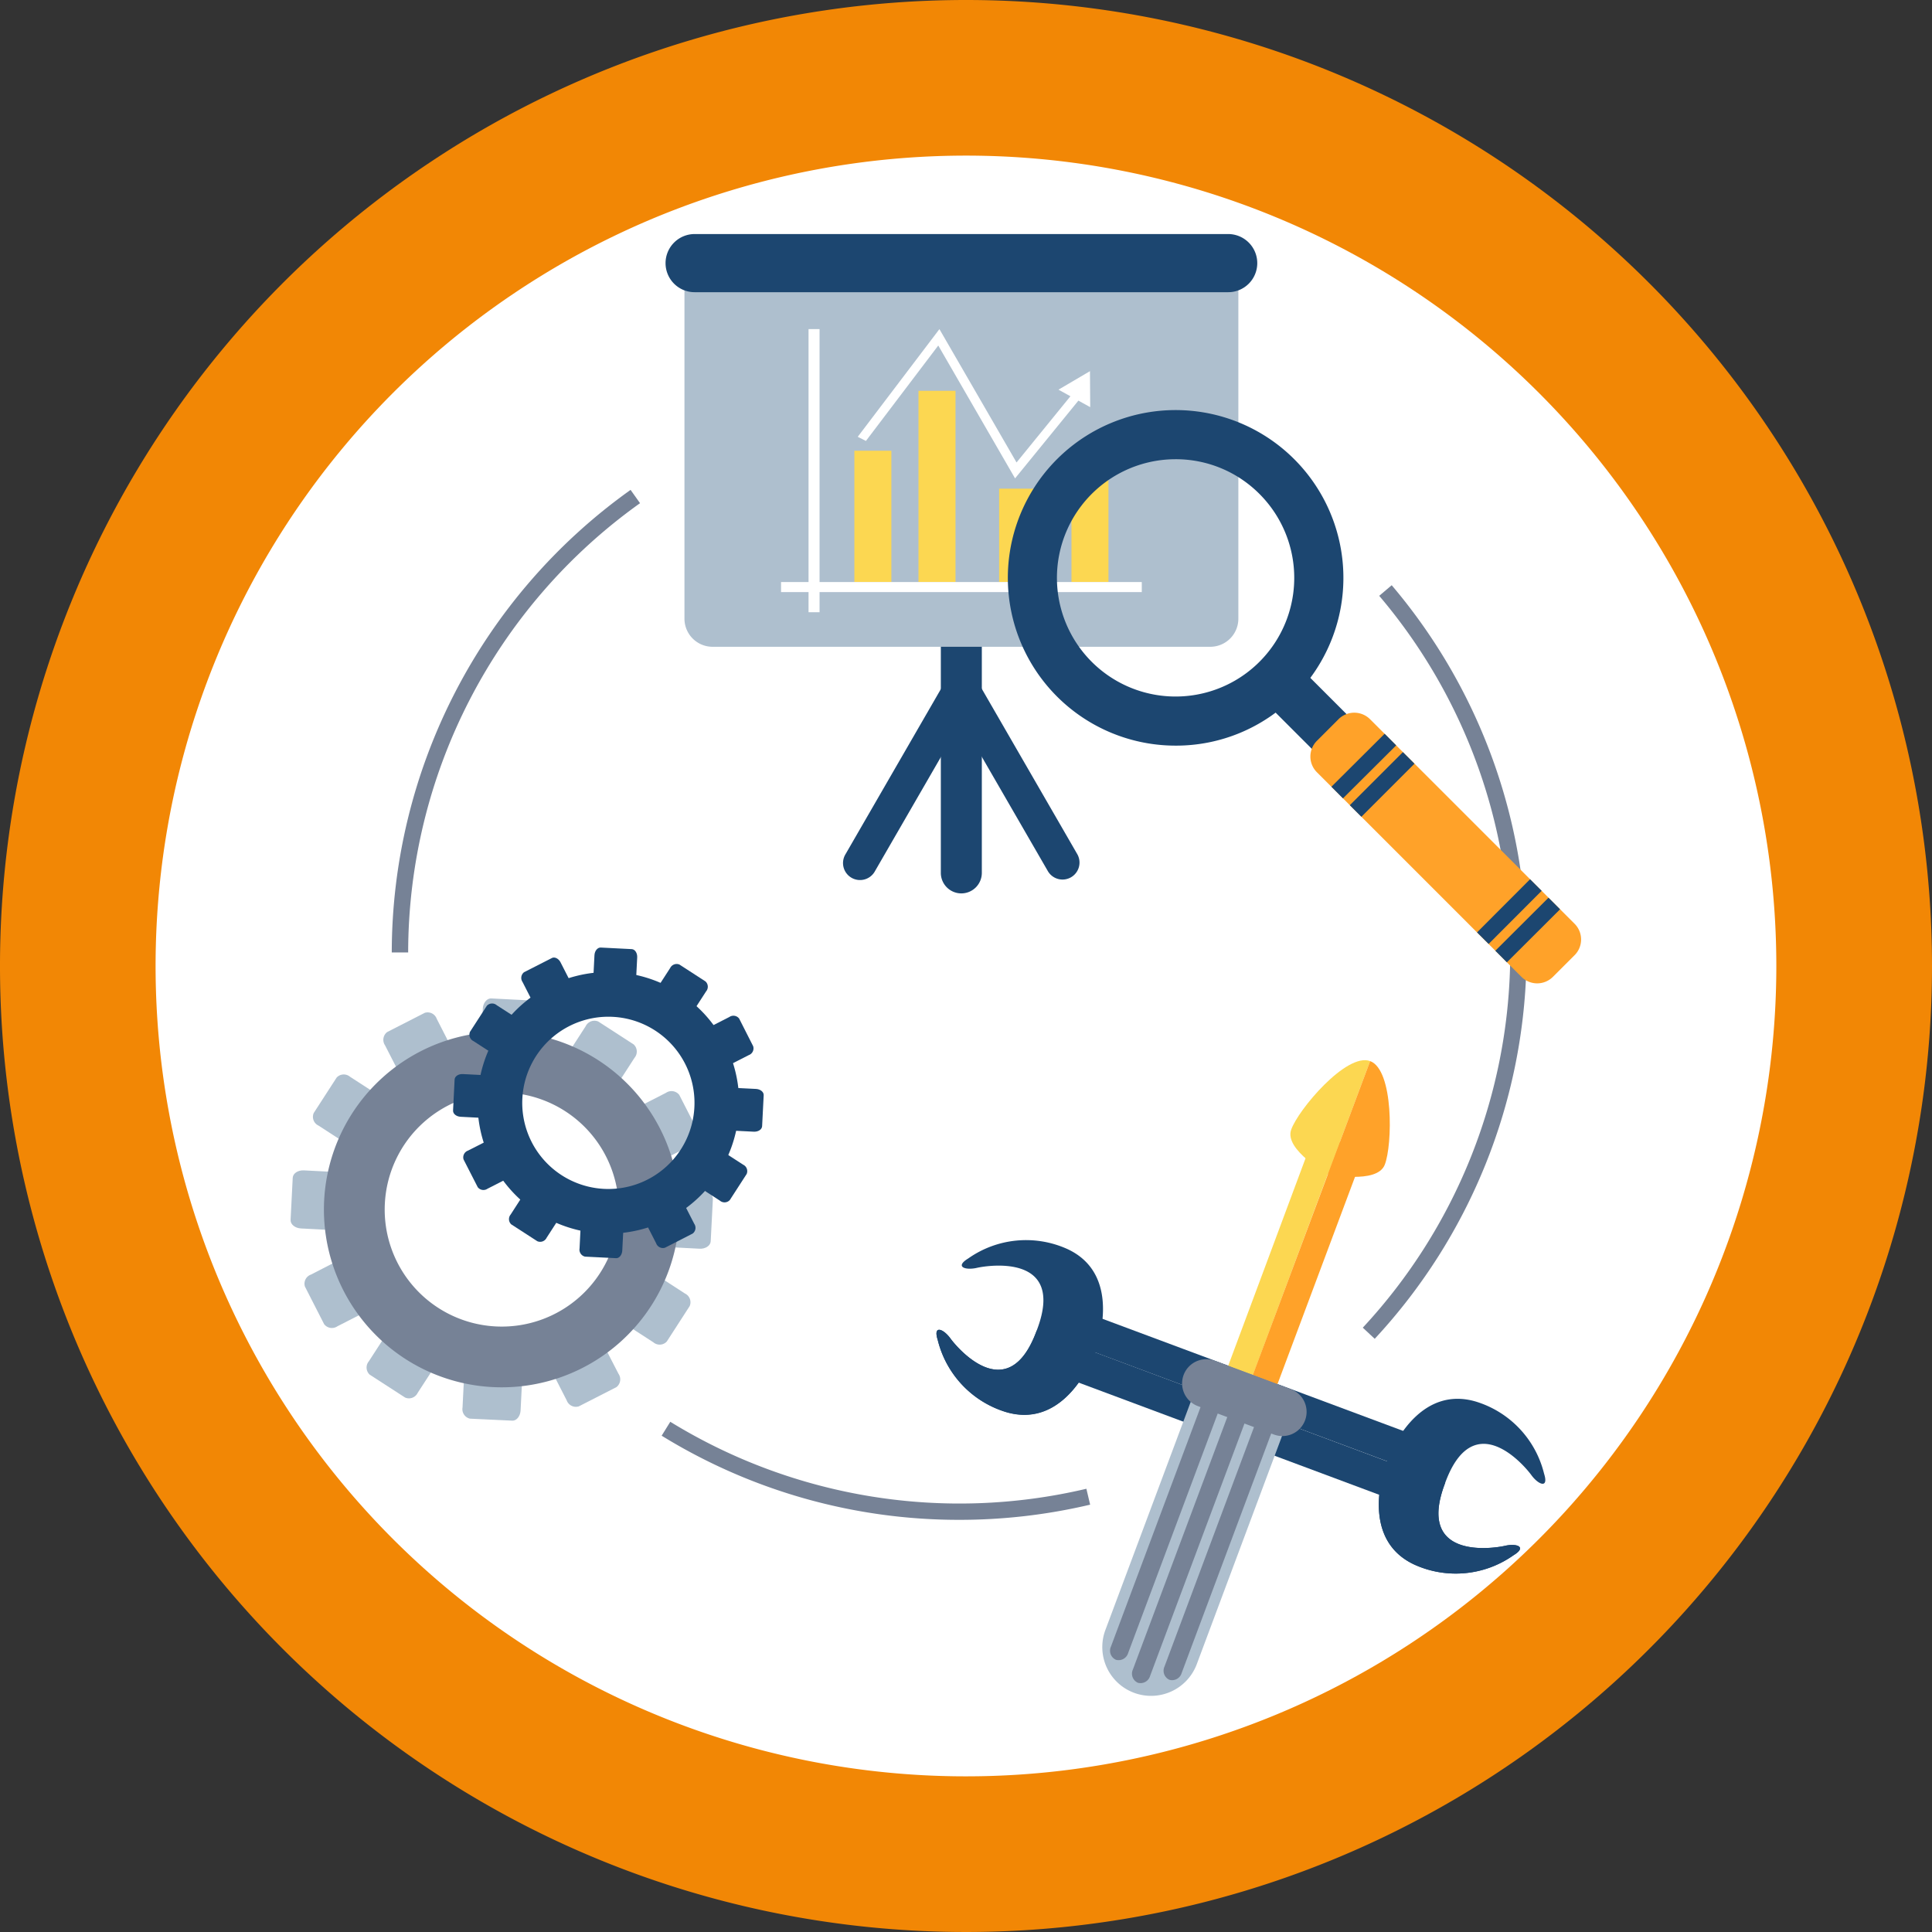 <svg xmlns="http://www.w3.org/2000/svg" width="97.176" height="97.176" viewBox="0 0 97.176 97.176">
  <rect x="0" y="0" width="97.176" height="97.176" fill="#333333" stroke="none"/>
  <g id="Grupo_113621" data-name="Grupo 113621" transform="translate(-333.19 -2803.222)">
    <g id="Grupo_108099" data-name="Grupo 108099">
      <g id="Grupo_108051" data-name="Grupo 108051" transform="translate(48.19 -20)">
        <path id="Trazado_147158" data-name="Trazado 147158" d="M97.176,48.588A48.588,48.588,0,1,1,48.588,0,48.588,48.588,0,0,1,97.176,48.588" transform="translate(285 2823.222)" fill="#f28705"/>
        <path id="Trazado_147159" data-name="Trazado 147159" d="M95.824,55.065a40.76,40.76,0,1,1-40.76-40.76,40.759,40.759,0,0,1,40.76,40.76Z" transform="translate(278.522 2816.744)" fill="#fff"/>
      </g>
      <g id="Grupo_108075" data-name="Grupo 108075" transform="translate(313.069 2470.665)">
        <g id="Grupo_108056" data-name="Grupo 108056" transform="translate(34.737 380.217)">
          <g id="Grupo_108054" data-name="Grupo 108054" transform="translate(0 2.559)">
            <path id="Trazado_191892" data-name="Trazado 191892" d="M46.916,383.854c-.016.3-.2.533-.427.523l-2.121-.106a.492.492,0,0,1-.373-.565L44.082,382c.014-.3.208-.534.431-.522l2.118.108c.219.01.387.262.372.564Z" transform="translate(-34.414 -381.477)" fill="#aebfce"/>
            <path id="Trazado_191893" data-name="Trazado 191893" d="M46.1,399.863c.014-.3-.153-.552-.373-.563l-2.12-.1c-.219-.013-.414.22-.428.521l-.085,1.709a.489.489,0,0,0,.373.564l2.12.1c.223.013.412-.22.427-.521Z" transform="translate(-34.445 -380.857)" fill="#aebfce"/>
            <path id="Trazado_191894" data-name="Trazado 191894" d="M42.709,384a.484.484,0,0,1-.11.663l-1.889.969a.49.49,0,0,1-.6-.3l-.78-1.521a.491.491,0,0,1,.11-.668l1.89-.966a.484.484,0,0,1,.6.3Z" transform="translate(-34.58 -381.453)" fill="#aebfce"/>
            <path id="Trazado_191895" data-name="Trazado 191895" d="M50.009,398.267a.489.489,0,0,0-.6-.305l-1.888.969a.487.487,0,0,0-.113.667l.778,1.522a.491.491,0,0,0,.607.3l1.89-.966a.492.492,0,0,0,.109-.67Z" transform="translate(-34.297 -380.901)" fill="#aebfce"/>
            <path id="Trazado_191896" data-name="Trazado 191896" d="M39.124,386.216a.49.49,0,0,1,.24.63L38.21,388.63a.49.49,0,0,1-.677.04l-1.431-.929a.485.485,0,0,1-.238-.631l1.152-1.782a.489.489,0,0,1,.674-.041Z" transform="translate(-34.7 -381.347)" fill="#aebfce"/>
            <path id="Trazado_191897" data-name="Trazado 191897" d="M52.581,394.923a.49.49,0,0,0-.674.041l-1.152,1.784a.486.486,0,0,0,.238.631l1.434.928a.487.487,0,0,0,.676-.042l1.15-1.781a.487.487,0,0,0-.237-.631Z" transform="translate(-34.179 -381.01)" fill="#aebfce"/>
            <path id="Trazado_191898" data-name="Trazado 191898" d="M37.115,389.92c.3.017.537.207.525.427l-.11,2.121c-.009.221-.262.387-.561.373l-1.709-.087c-.3-.016-.536-.208-.523-.431l.107-2.116c.011-.225.265-.39.564-.374Z" transform="translate(-34.737 -381.184)" fill="#aebfce"/>
            <path id="Trazado_191899" data-name="Trazado 191899" d="M53.127,390.734c-.3-.014-.555.152-.564.373l-.108,2.119c-.012.221.221.416.524.428l1.707.088c.3.016.553-.153.563-.375l.109-2.119c.011-.221-.225-.413-.524-.428Z" transform="translate(-34.118 -381.153)" fill="#aebfce"/>
            <path id="Trazado_191900" data-name="Trazado 191900" d="M37.257,394.145a.492.492,0,0,1,.667.109l.966,1.889a.488.488,0,0,1-.3.605l-1.521.779a.492.492,0,0,1-.669-.109l-.965-1.89a.485.485,0,0,1,.3-.6Z" transform="translate(-34.714 -381.036)" fill="#aebfce"/>
            <path id="Trazado_191901" data-name="Trazado 191901" d="M51.526,386.844a.49.49,0,0,0-.3.605l.967,1.888a.487.487,0,0,0,.665.111l1.522-.778a.488.488,0,0,0,.3-.605l-.966-1.89a.492.492,0,0,0-.668-.109Z" transform="translate(-34.162 -381.319)" fill="#aebfce"/>
            <path id="Trazado_191902" data-name="Trazado 191902" d="M39.476,397.731a.494.494,0,0,1,.633-.239l1.781,1.152a.492.492,0,0,1,.041.678L41,400.758a.487.487,0,0,1-.632.235l-1.78-1.151a.487.487,0,0,1-.043-.673Z" transform="translate(-34.608 -380.918)" fill="#aebfce"/>
            <path id="Trazado_191903" data-name="Trazado 191903" d="M48.185,384.274a.49.49,0,0,0,.042.675l1.784,1.151a.486.486,0,0,0,.63-.236l.929-1.438a.489.489,0,0,0-.042-.673L49.747,382.6a.49.49,0,0,0-.632.235Z" transform="translate(-34.271 -381.439)" fill="#aebfce"/>
            <path id="Trazado_191904" data-name="Trazado 191904" d="M45.753,383.106a8.943,8.943,0,1,0,8.479,9.386A8.943,8.943,0,0,0,45.753,383.106ZM45,397.918a5.887,5.887,0,1,1,6.181-5.581A5.886,5.886,0,0,1,45,397.918Z" transform="translate(-34.681 -381.42)" fill="#768296"/>
          </g>
          <g id="Grupo_108055" data-name="Grupo 108055" transform="translate(8.173)">
            <path id="Trazado_191905" data-name="Trazado 191905" d="M51.593,380.754c-.011.22-.151.392-.313.385l-1.561-.08c-.165-.01-.286-.194-.275-.414l.063-1.256c.012-.22.154-.393.317-.385l1.558.079c.162.008.286.195.275.416Z" transform="translate(-42.396 -379.004)" fill="#1c4670"/>
            <path id="Trazado_191906" data-name="Trazado 191906" d="M50.994,392.533c.011-.224-.112-.411-.274-.416l-1.559-.078c-.162-.011-.3.163-.317.383l-.062,1.258a.36.36,0,0,0,.274.414l1.561.078c.161.008.3-.164.313-.384Z" transform="translate(-42.42 -378.548)" fill="#1c4670"/>
            <path id="Trazado_191907" data-name="Trazado 191907" d="M48.5,380.857a.359.359,0,0,1-.081.491l-1.39.71a.362.362,0,0,1-.445-.221l-.572-1.119a.362.362,0,0,1,.079-.492l1.391-.708c.146-.08.347.023.445.218Z" transform="translate(-42.519 -378.987)" fill="#1c4670"/>
            <path id="Trazado_191908" data-name="Trazado 191908" d="M53.869,391.356c-.1-.2-.3-.3-.444-.223l-1.39.71a.361.361,0,0,0-.082.491l.572,1.121a.361.361,0,0,0,.446.223l1.39-.712a.36.36,0,0,0,.08-.491Z" transform="translate(-42.311 -378.58)" fill="#1c4670"/>
            <path id="Trazado_191909" data-name="Trazado 191909" d="M45.86,382.492a.358.358,0,0,1,.177.463l-.85,1.312a.36.36,0,0,1-.5.031l-1.054-.684a.359.359,0,0,1-.176-.465l.849-1.312a.359.359,0,0,1,.495-.029Z" transform="translate(-42.607 -378.909)" fill="#1c4670"/>
            <path id="Trazado_191910" data-name="Trazado 191910" d="M55.761,388.9a.359.359,0,0,0-.5.03l-.847,1.31a.358.358,0,0,0,.175.467l1.055.683a.36.36,0,0,0,.5-.031l.847-1.31a.359.359,0,0,0-.175-.466Z" transform="translate(-42.224 -378.66)" fill="#1c4670"/>
            <path id="Trazado_191911" data-name="Trazado 191911" d="M44.383,385.216c.223.011.394.152.386.315l-.081,1.558c-.007.165-.193.287-.413.277l-1.258-.065c-.22-.011-.392-.151-.383-.317l.078-1.557c.008-.163.194-.287.414-.274Z" transform="translate(-42.635 -378.789)" fill="#1c4670"/>
            <path id="Trazado_191912" data-name="Trazado 191912" d="M56.162,385.815c-.22-.01-.407.111-.415.273l-.08,1.559c-.008.164.165.306.387.317l1.254.064c.219.01.406-.111.415-.277l.079-1.557c.009-.165-.165-.305-.385-.317Z" transform="translate(-42.179 -378.766)" fill="#1c4670"/>
            <path id="Trazado_191913" data-name="Trazado 191913" d="M44.487,388.325a.362.362,0,0,1,.491.079l.71,1.389a.36.36,0,0,1-.221.447l-1.12.572a.36.36,0,0,1-.491-.082l-.71-1.389a.36.36,0,0,1,.219-.446Z" transform="translate(-42.618 -378.68)" fill="#1c4670"/>
            <path id="Trazado_191914" data-name="Trazado 191914" d="M54.985,382.953a.357.357,0,0,0-.22.445l.708,1.39a.361.361,0,0,0,.493.08l1.12-.571a.359.359,0,0,0,.219-.446L56.6,382.46a.361.361,0,0,0-.491-.08Z" transform="translate(-42.211 -378.888)" fill="#1c4670"/>
            <path id="Trazado_191915" data-name="Trazado 191915" d="M46.119,390.962a.364.364,0,0,1,.467-.176l1.31.848a.361.361,0,0,1,.031.5l-.683,1.057a.359.359,0,0,1-.467.173l-1.31-.847a.359.359,0,0,1-.031-.495Z" transform="translate(-42.54 -378.593)" fill="#1c4670"/>
            <path id="Trazado_191916" data-name="Trazado 191916" d="M52.526,381.064a.359.359,0,0,0,.033.5l1.31.846a.358.358,0,0,0,.465-.174l.684-1.056a.363.363,0,0,0-.031-.5l-1.31-.849a.364.364,0,0,0-.467.175Z" transform="translate(-42.291 -378.976)" fill="#1c4670"/>
            <path id="Trazado_191917" data-name="Trazado 191917" d="M50.738,380.2a6.58,6.58,0,1,0,6.236,6.905A6.58,6.58,0,0,0,50.738,380.2Zm-.553,10.9a4.332,4.332,0,1,1,4.545-4.1A4.331,4.331,0,0,1,50.185,391.1Z" transform="translate(-42.593 -378.962)" fill="#1c4670"/>
          </g>
        </g>
        <g id="Grupo_108061" data-name="Grupo 108061" transform="translate(67.224 385.882)">
          <g id="Grupo_108057" data-name="Grupo 108057" transform="translate(0 9.028)">
            <path id="Trazado_191918" data-name="Trazado 191918" d="M66.188,398.242c-.246-.774.292-.554.64-.072s2.916,3.508,4.339-.4c1.495-3.884-2.431-3.284-3.01-3.152s-1.128-.051-.432-.474a5.044,5.044,0,0,1,4.976-.477c2.422,1.112,1.855,3.953,1.391,5.2s-1.9,3.759-4.459,3.01A5.048,5.048,0,0,1,66.188,398.242Z" transform="translate(-66.126 -393.2)" fill="#1c4670"/>
            <path id="Trazado_191919" data-name="Trazado 191919" d="M94.4,408.8c.7-.424.147-.608-.431-.473s-4.5.733-3.012-3.155c1.422-3.909,3.989-.883,4.339-.4s.886.7.638-.076a5.047,5.047,0,0,0-3.439-3.625c-2.562-.748-4,1.766-4.463,3.01s-1.03,4.084,1.393,5.2A5.035,5.035,0,0,0,94.4,408.8Z" transform="translate(-65.374 -392.93)" fill="#1c4670"/>
            <rect id="Rectángulo_40342" data-name="Rectángulo 40342" width="1.713" height="16.604" transform="translate(7.535 5.505) rotate(-69.553)" fill="#1c4670"/>
            <rect id="Rectángulo_40343" data-name="Rectángulo 40343" width="1.715" height="16.605" transform="translate(6.935 7.109) rotate(-69.533)" fill="#1c4670"/>
            <path id="Trazado_191920" data-name="Trazado 191920" d="M93.969,408.223c.578-.135,1.126.049.431.473a5.035,5.035,0,0,1-4.975.476c-2.423-1.112-1.855-3.955-1.393-5.2l2.926,1.092C89.466,408.955,93.39,408.354,93.969,408.223Z" transform="translate(-65.374 -392.823)" fill="#1c4670"/>
            <path id="Trazado_191921" data-name="Trazado 191921" d="M69.634,401.716a5.048,5.048,0,0,1-3.445-3.627c-.246-.774.292-.554.64-.072s2.916,3.508,4.339-.4l2.926,1.094C73.625,399.949,72.188,402.465,69.634,401.716Z" transform="translate(-66.126 -393.047)" fill="#1c4670"/>
          </g>
          <g id="Grupo_108060" data-name="Grupo 108060" transform="translate(8.34)">
            <g id="Grupo_108058" data-name="Grupo 108058" transform="translate(5.371)">
              <rect id="Rectángulo_40344" data-name="Rectángulo 40344" width="15.253" height="1.327" transform="translate(0 17.952) rotate(-69.557)" fill="#fcd751"/>
              <rect id="Rectángulo_40345" data-name="Rectángulo 40345" width="15.254" height="1.324" transform="translate(1.235 18.413) rotate(-69.491)" fill="#ffa229"/>
              <path id="Trazado_191922" data-name="Trazado 191922" d="M85.213,390.207s-2.2-1.219-1.851-2.226,2.789-3.9,3.974-3.457Z" transform="translate(-79.235 -384.478)" fill="#fcd751"/>
              <path id="Trazado_191923" data-name="Trazado 191923" d="M85.149,390.205s2.463.526,2.858-.466.457-4.775-.734-5.217Z" transform="translate(-79.172 -384.476)" fill="#ffa229"/>
            </g>
            <g id="Grupo_108059" data-name="Grupo 108059" transform="translate(0 15.04)">
              <path id="Trazado_191924" data-name="Trazado 191924" d="M78.936,414.329a2.456,2.456,0,0,1-3.157,1.438h0a2.454,2.454,0,0,1-1.44-3.156l4.26-11.39a2.451,2.451,0,0,1,3.156-1.441h0a2.45,2.45,0,0,1,1.438,3.157Z" transform="translate(-74.184 -398.988)" fill="#aebfce"/>
              <path id="Trazado_191925" data-name="Trazado 191925" d="M76.538,414.853a.5.5,0,0,1-.62.342h0a.5.5,0,0,1-.246-.664l4.735-12.664a.5.5,0,0,1,.621-.343h0a.5.5,0,0,1,.246.661Z" transform="translate(-74.133 -398.922)" fill="#768296"/>
              <path id="Trazado_191926" data-name="Trazado 191926" d="M78.073,414.709a.5.5,0,0,1-.621.342h0a.5.5,0,0,1-.242-.667l4.733-12.663a.5.5,0,0,1,.621-.342h0a.5.5,0,0,1,.244.667Z" transform="translate(-74.08 -398.927)" fill="#768296"/>
              <path id="Trazado_191927" data-name="Trazado 191927" d="M74.607,413.412a.5.5,0,0,0,.246.667h0a.5.5,0,0,0,.619-.342l4.735-12.663a.5.5,0,0,0-.244-.667h0a.5.5,0,0,0-.619.344Z" transform="translate(-74.17 -398.961)" fill="#768296"/>
              <path id="Trazado_191928" data-name="Trazado 191928" d="M84.247,402.085a1.217,1.217,0,0,1-1.567.713l-3.826-1.43a1.22,1.22,0,0,1-.714-1.569h0a1.218,1.218,0,0,1,1.566-.712l3.828,1.43a1.218,1.218,0,0,1,.713,1.568Z" transform="translate(-74.048 -399.009)" fill="#768296"/>
              <path id="Trazado_191929" data-name="Trazado 191929" d="M83.883,401.649a1,1,0,0,1-1.305.514l-3.266-1.224a.991.991,0,0,1-.648-1.239h0a.989.989,0,0,1,1.3-.512l3.268,1.22a.993.993,0,0,1,.649,1.241Z" transform="translate(-74.029 -399.005)" fill="#768296"/>
            </g>
          </g>
        </g>
        <g id="Grupo_108064" data-name="Grupo 108064" transform="translate(53.597 344.329)">
          <g id="Grupo_108062" data-name="Grupo 108062" transform="translate(8.94 19.35)">
            <path id="Trazado_191930" data-name="Trazado 191930" d="M73.365,374.761l-4.873-8.438a1.342,1.342,0,0,0-1.906,0l-4.873,8.438a.855.855,0,1,0,1.481.853l4.345-7.522,4.346,7.522a.854.854,0,1,0,1.48-.853Z" transform="translate(-61.598 -362.924)" fill="#1c4670"/>
            <path id="Trazado_191931" data-name="Trazado 191931" d="M68.4,375.807a1.032,1.032,0,0,1-1.031,1.032h0a1.032,1.032,0,0,1-1.031-1.032v-11.75a1.032,1.032,0,0,1,1.031-1.032h0a1.032,1.032,0,0,1,1.031,1.032Z" transform="translate(-61.432 -363.025)" fill="#1c4670"/>
          </g>
          <path id="Rectángulo_40346" data-name="Rectángulo 40346" d="M1.413,0H26.445A1.415,1.415,0,0,1,27.86,1.415V18.1a1.413,1.413,0,0,1-1.413,1.413H1.415A1.415,1.415,0,0,1,0,18.1V1.413A1.413,1.413,0,0,1,1.413,0Z" transform="translate(0.951 1.247)" fill="#aebfce"/>
          <g id="Grupo_108063" data-name="Grupo 108063" transform="translate(5.809 4.781)">
            <rect id="Rectángulo_40347" data-name="Rectángulo 40347" width="1.861" height="6.605" transform="translate(3.688 6.118)" fill="#fcd751"/>
            <rect id="Rectángulo_40348" data-name="Rectángulo 40348" width="1.862" height="9.619" transform="translate(6.913 3.104)" fill="#fcd751"/>
            <rect id="Rectángulo_40349" data-name="Rectángulo 40349" width="1.859" height="4.697" transform="translate(10.969 8.026)" fill="#fcd751"/>
            <rect id="Rectángulo_40350" data-name="Rectángulo 40350" width="1.86" height="6.605" transform="translate(14.608 6.118)" fill="#fcd751"/>
            <path id="Trazado_191932" data-name="Trazado 191932" d="M73.98,351.064l-1.583.93.6.332-2.71,3.33-3.879-6.707L62.3,354.365l.411.209,3.639-4.8,3.863,6.682,3.185-3.91.595.328Z" transform="translate(-58.442 -348.948)" fill="#fff"/>
            <rect id="Rectángulo_40351" data-name="Rectángulo 40351" width="0.554" height="14.241" transform="translate(1.383)" fill="#fff"/>
            <rect id="Rectángulo_40352" data-name="Rectángulo 40352" width="18.144" height="0.505" transform="translate(0 12.723)" fill="#fff"/>
          </g>
          <path id="Trazado_191933" data-name="Trazado 191933" d="M82.722,345.792a1.462,1.462,0,0,1-1.465,1.462H54.423a1.462,1.462,0,0,1-1.463-1.462h0a1.464,1.464,0,0,1,1.463-1.463H81.257a1.464,1.464,0,0,1,1.465,1.463Z" transform="translate(-52.96 -344.329)" fill="#1c4670"/>
        </g>
        <g id="Grupo_108065" data-name="Grupo 108065" transform="translate(88.664 361.99)">
          <path id="Trazado_191934" data-name="Trazado 191934" d="M87.444,399.3l-.6-.561a27.713,27.713,0,0,0,.826-36.81l.628-.533a28.54,28.54,0,0,1-.851,37.9Z" transform="translate(-86.841 -361.393)" fill="#768296"/>
        </g>
        <g id="Grupo_108066" data-name="Grupo 108066" transform="translate(39.826 357.197)">
          <path id="Trazado_191935" data-name="Trazado 191935" d="M40.479,380.028h-.825a28.611,28.611,0,0,1,12.012-23.266l.476.669A27.792,27.792,0,0,0,40.479,380.028Z" transform="translate(-39.654 -356.762)" fill="#768296"/>
        </g>
        <g id="Grupo_108067" data-name="Grupo 108067" transform="translate(53.401 404.067)">
          <path id="Trazado_191936" data-name="Trazado 191936" d="M67.733,406.983a28.481,28.481,0,0,1-14.963-4.232l.434-.7a27.785,27.785,0,0,0,20.929,3.369l.189.8A28.618,28.618,0,0,1,67.733,406.983Z" transform="translate(-52.77 -402.048)" fill="#768296"/>
        </g>
        <g id="Grupo_108074" data-name="Grupo 108074" transform="translate(70.813 353.186)">
          <g id="Grupo_108068" data-name="Grupo 108068" transform="translate(0)">
            <path id="Trazado_191937" data-name="Trazado 191937" d="M78.032,369.762A8.439,8.439,0,1,1,84,367.291,8.382,8.382,0,0,1,78.032,369.762Zm0-14.406a5.968,5.968,0,1,0,4.221,1.749A5.932,5.932,0,0,0,78.032,355.356Z" transform="translate(-69.594 -352.887)" fill="#1c4670"/>
          </g>
          <g id="Grupo_108069" data-name="Grupo 108069" transform="translate(12.561 12.561)">
            <rect id="Rectángulo_40353" data-name="Rectángulo 40353" width="2.47" height="5.481" transform="translate(0 1.746) rotate(-44.992)" fill="#1c4670"/>
          </g>
          <path id="Trazado_191938" data-name="Trazado 191938" d="M97.587,378.208a1.117,1.117,0,0,1,0,1.58l-1.091,1.09a1.118,1.118,0,0,1-1.581,0L84.626,370.587a1.116,1.116,0,0,1,0-1.581l1.088-1.089a1.123,1.123,0,0,1,1.582,0Z" transform="translate(-69.08 -352.373)" fill="#ffa229"/>
          <g id="Grupo_108070" data-name="Grupo 108070" transform="translate(16.275 16.279)">
            <rect id="Rectángulo_40354" data-name="Rectángulo 40354" width="3.776" height="0.824" transform="matrix(0.709, -0.706, 0.706, 0.709, 0, 2.664)" fill="#1c4670"/>
          </g>
          <g id="Grupo_108071" data-name="Grupo 108071" transform="translate(17.201 17.2)">
            <rect id="Rectángulo_40355" data-name="Rectángulo 40355" width="3.777" height="0.823" transform="matrix(0.707, -0.707, 0.707, 0.707, 0, 2.672)" fill="#1c4670"/>
          </g>
          <g id="Grupo_108072" data-name="Grupo 108072" transform="translate(24.52 24.522)">
            <rect id="Rectángulo_40356" data-name="Rectángulo 40356" width="3.778" height="0.824" transform="matrix(0.708, -0.706, 0.706, 0.708, 0, 2.669)" fill="#1c4670"/>
          </g>
          <g id="Grupo_108073" data-name="Grupo 108073" transform="translate(23.6 23.596)">
            <rect id="Rectángulo_40357" data-name="Rectángulo 40357" width="3.776" height="0.824" transform="translate(0 2.672) rotate(-45.051)" fill="#1c4670"/>
          </g>
        </g>
      </g>
    </g>
  </g>
</svg>

